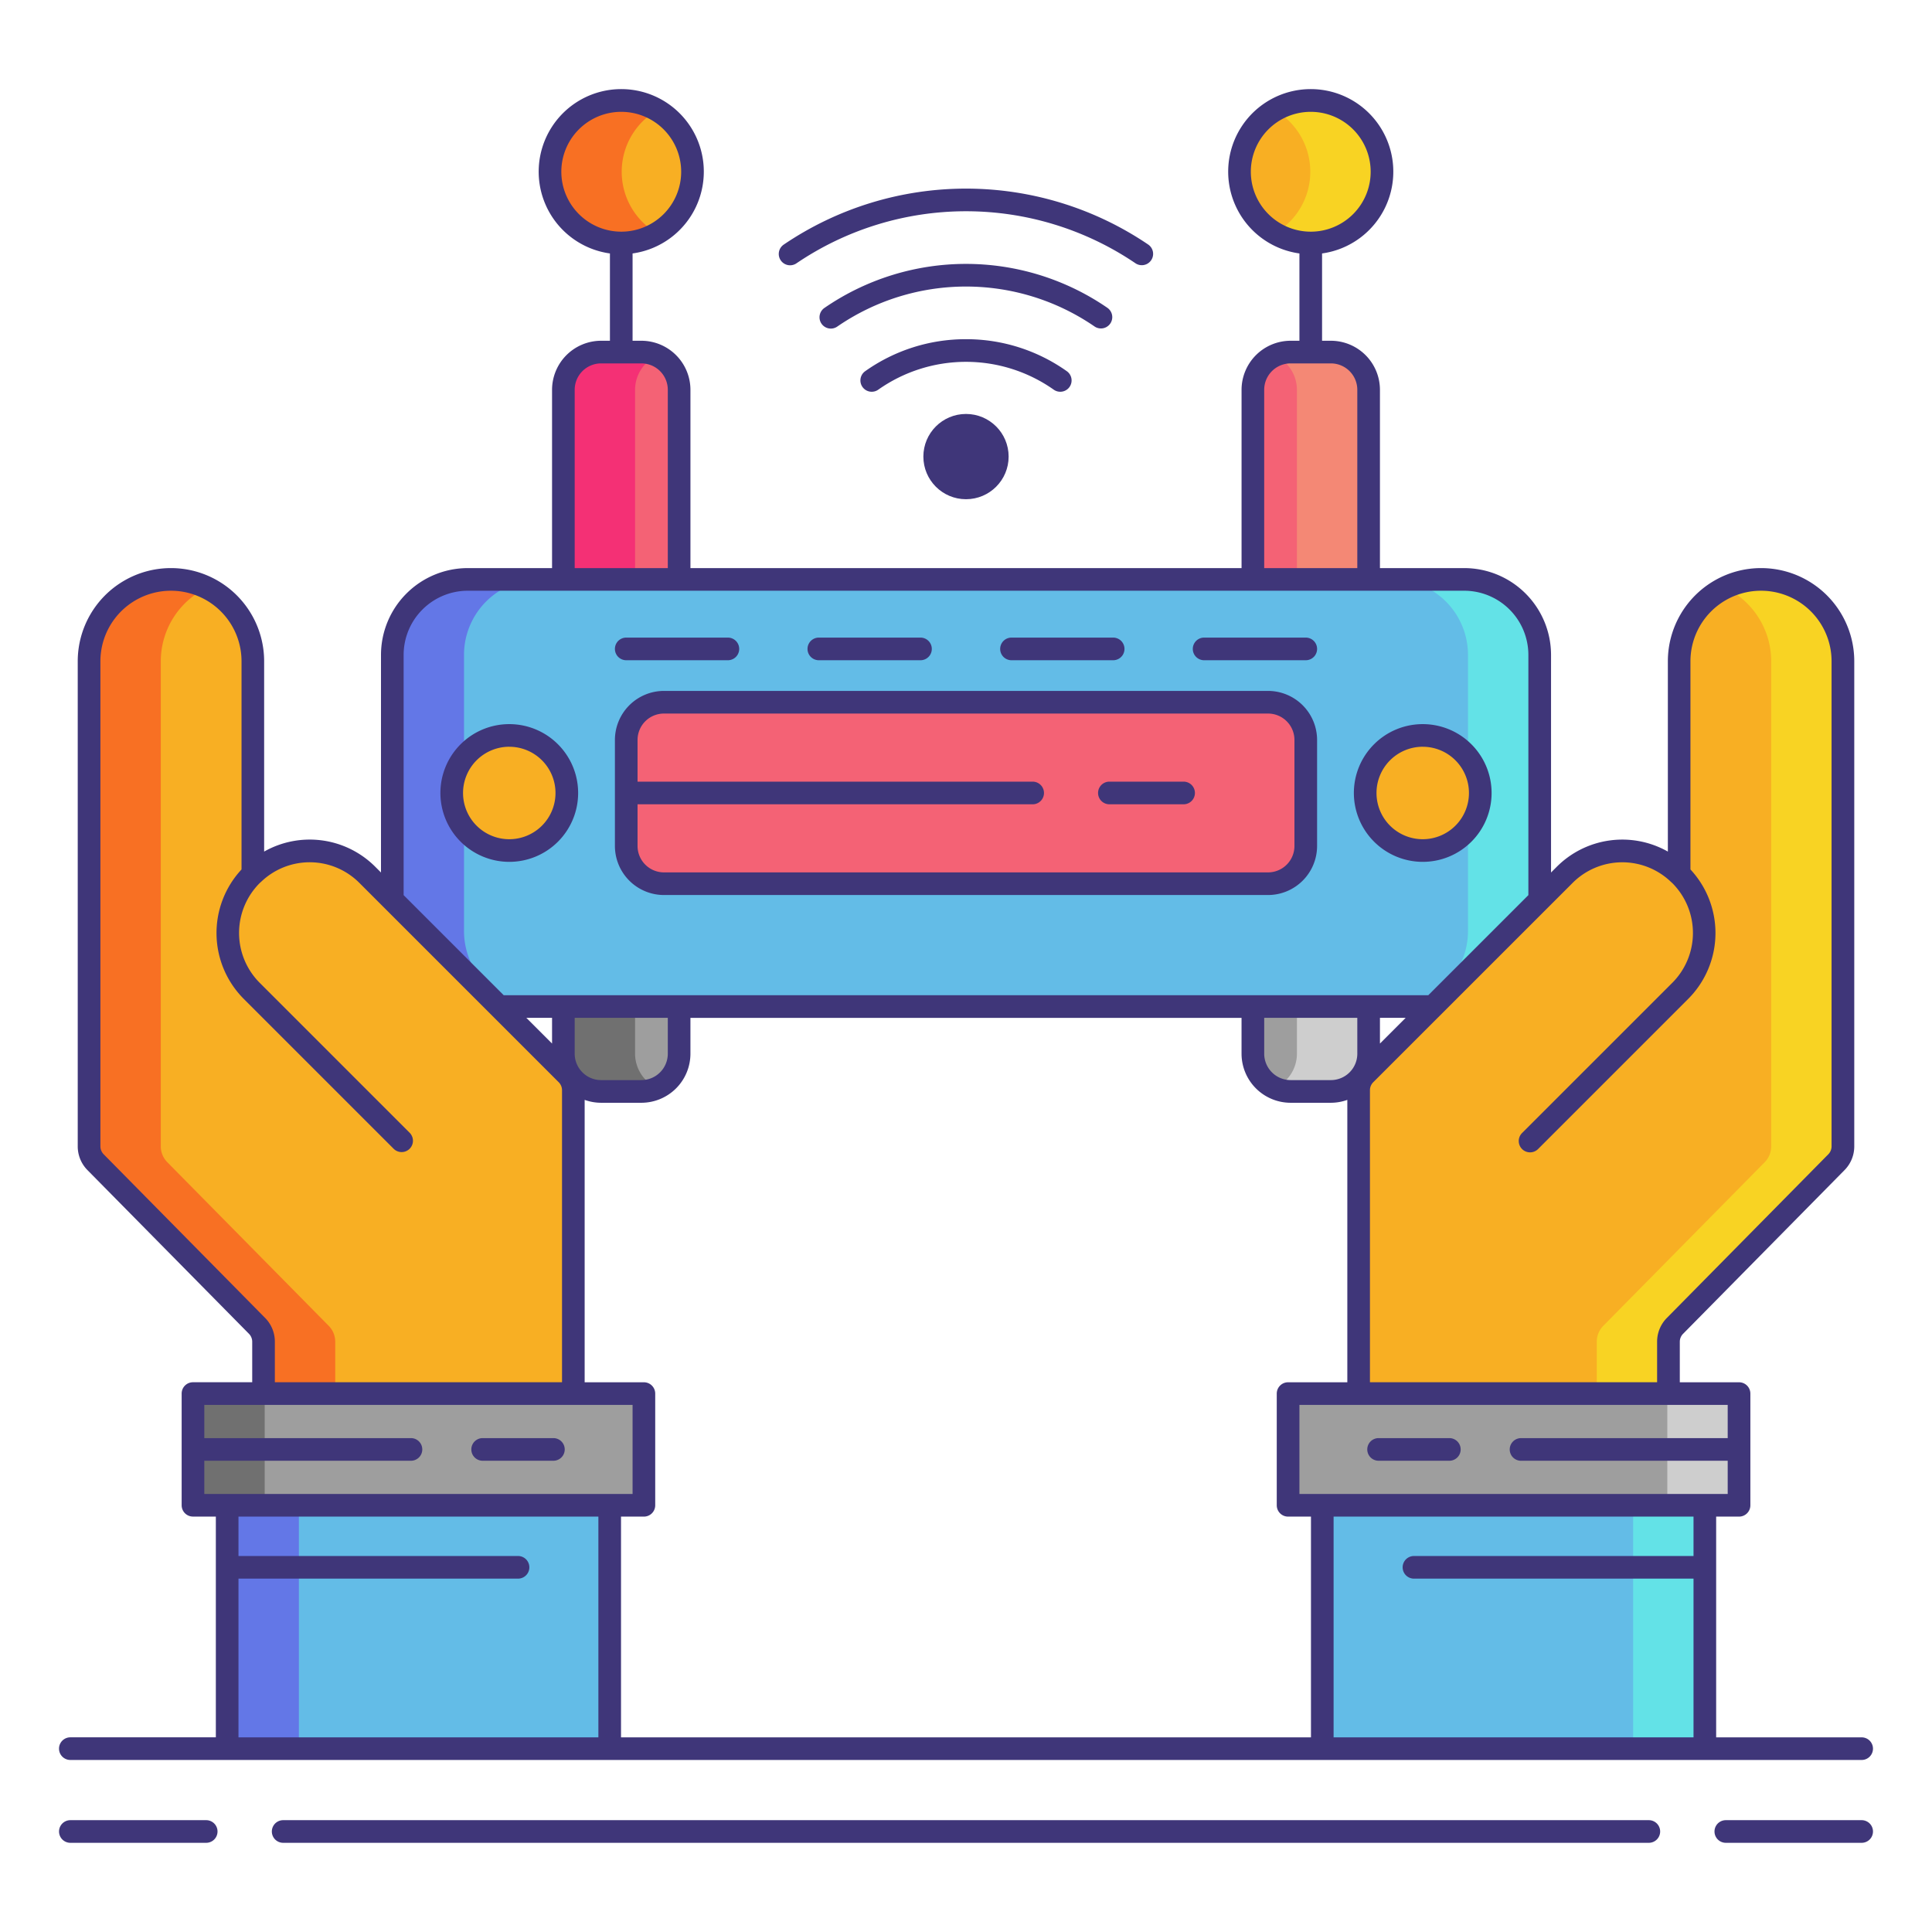<svg xmlns="http://www.w3.org/2000/svg" viewBox="0 0 256 256"><title>icons_</title><circle cx="173.681" cy="22.759" r="9.44" fill="#f8af23"/><path d="M74.65,133.369H89.987a0,0,0,0,1,0,0v6.25a5,5,0,0,1-5,5H79.65a5,5,0,0,1-5-5v-6.25A0,0,0,0,1,74.65,133.369Z" fill="#9e9e9e"/><path d="M84.15,139.619v-6.25h-9.5v6.25a5,5,0,0,0,5,5h5.337a4.958,4.958,0,0,0,2.081-.466A4.991,4.991,0,0,1,84.15,139.619Z" fill="#707070"/><path d="M166.013,133.369H181.35a0,0,0,0,1,0,0v6.25a5,5,0,0,1-5,5h-5.337a5,5,0,0,1-5-5v-6.25A0,0,0,0,1,166.013,133.369Z" fill="#9e9e9e"/><rect x="51.983" y="76.775" width="152.033" height="56.594" rx="10" ry="10" fill="#63bce7"/><path d="M61.483,123.369V86.775a10,10,0,0,1,10-10h-9.5a10,10,0,0,0-10,10v36.594a10,10,0,0,0,10,10h9.5A10,10,0,0,1,61.483,123.369Z" fill="#6377e7"/><path d="M194.517,123.369V86.775a10,10,0,0,0-10-10h9.5a10,10,0,0,1,10,10v36.594a10,10,0,0,1-10,10h-9.5A10,10,0,0,0,194.517,123.369Z" fill="#63e2e7"/><rect x="175.212" y="199.459" width="50.685" height="32.25" transform="translate(401.109 431.167) rotate(-180)" fill="#63bce7"/><rect x="170.679" y="184.654" width="59.75" height="14.804" transform="translate(401.109 384.113) rotate(-180)" fill="#9e9e9e"/><path d="M207.3,115.948a10.843,10.843,0,0,1,15.122-.2l.073-.047V87.625a10.85,10.85,0,0,1,10.85-10.85h0a10.85,10.85,0,0,1,10.85,10.85v64.269a3,3,0,0,1-.864,2.107l-21.387,21.678a3,3,0,0,0-.864,2.107v6.868H180.029V144.462a3,3,0,0,1,.879-2.121Z" fill="#f8af23"/><path d="M48.7,115.948a10.843,10.843,0,0,0-15.122-.2L33.5,115.7V87.625a10.85,10.85,0,0,0-10.85-10.85h0A10.85,10.85,0,0,0,11.8,87.625v64.269A3,3,0,0,0,12.669,154l21.387,21.678a3,3,0,0,1,.864,2.107v6.868H75.971V144.462a3,3,0,0,0-.879-2.121Z" fill="#f8af23"/><path d="M43.556,175.679,22.169,154a3,3,0,0,1-.864-2.107V87.625a10.84,10.84,0,0,1,6.1-9.744,10.789,10.789,0,0,0-4.75-1.106h0A10.85,10.85,0,0,0,11.8,87.625v64.269A3,3,0,0,0,12.669,154l21.387,21.678a3,3,0,0,1,.864,2.107v6.868h9.5v-6.868A3,3,0,0,0,43.556,175.679Z" fill="#f87023"/><path d="M212.444,175.679,233.831,154a3,3,0,0,0,.864-2.107V87.625a10.84,10.84,0,0,0-6.1-9.744,10.789,10.789,0,0,1,4.75-1.106h0a10.85,10.85,0,0,1,10.85,10.85v64.269a3,3,0,0,1-.864,2.107l-21.387,21.678a3,3,0,0,0-.864,2.107v6.868h-9.5v-6.868A3,3,0,0,1,212.444,175.679Z" fill="#f8d323"/><rect x="25.571" y="184.654" width="59.75" height="14.804" fill="#9e9e9e"/><rect x="25.571" y="184.654" width="9.5" height="14.804" fill="#707070"/><rect x="220.929" y="184.654" width="9.5" height="14.804" fill="#cecece"/><rect x="30.103" y="199.459" width="50.685" height="32.25" fill="#63bce7"/><rect x="30.103" y="199.459" width="9.5" height="32.25" fill="#6377e7"/><rect x="216.397" y="199.459" width="9.5" height="32.25" fill="#63e2e7"/><path d="M79.65,46.652h5.337a5,5,0,0,1,5,5V76.775a0,0,0,0,1,0,0H74.65a0,0,0,0,1,0,0V51.652A5,5,0,0,1,79.65,46.652Z" fill="#f46275"/><path d="M87.069,47.118a4.958,4.958,0,0,0-2.081-.466H79.65a5,5,0,0,0-5,5V76.775h9.5V51.652A4.991,4.991,0,0,1,87.069,47.118Z" fill="#f43075"/><path d="M171.013,46.652h5.337a5,5,0,0,1,5,5V76.775a0,0,0,0,1,0,0H166.013a0,0,0,0,1,0,0V51.652A5,5,0,0,1,171.013,46.652Z" fill="#f46275"/><rect x="82.979" y="93.049" width="90.042" height="24.046" rx="5" ry="5" fill="#f46275"/><circle cx="67.481" cy="105.072" r="7.625" fill="#f8af23"/><circle cx="188.519" cy="105.072" r="7.625" fill="#f8af23"/><circle cx="82.319" cy="22.759" r="9.44" fill="#f8af23"/><path d="M82.379,22.758a9.427,9.427,0,0,1,4.69-8.148,9.44,9.44,0,1,0,0,16.3A9.428,9.428,0,0,1,82.379,22.758Z" fill="#f87023"/><path d="M173.621,22.758a9.427,9.427,0,0,0-4.69-8.148,9.44,9.44,0,1,1,0,16.3A9.428,9.428,0,0,0,173.621,22.758Z" fill="#f8d323"/><circle cx="128" cy="60.5" r="5.649" fill="#3f3679"/><path d="M168.931,47.118a4.958,4.958,0,0,1,2.081-.466h5.337a5,5,0,0,1,5,5V76.775h-9.5V51.652A4.991,4.991,0,0,0,168.931,47.118Z" fill="#f48875"/><path d="M171.85,139.619v-6.25h9.5v6.25a5,5,0,0,1-5,5h-5.337a4.958,4.958,0,0,1-2.081-.466A4.991,4.991,0,0,0,171.85,139.619Z" fill="#cecece"/><path d="M63.954,193.557h9.375a1.5,1.5,0,0,0,0-3H63.954a1.5,1.5,0,0,0,0,3Z" fill="#3f3679"/><path d="M192.046,190.557h-9.375a1.5,1.5,0,0,0,0,3h9.375a1.5,1.5,0,0,0,0-3Z" fill="#3f3679"/><path d="M27.323,241.182h-18a1.5,1.5,0,1,0,0,3h18a1.5,1.5,0,1,0,0-3Z" fill="#3f3679"/><path d="M246.68,241.182h-18a1.5,1.5,0,0,0,0,3h18a1.5,1.5,0,0,0,0-3Z" fill="#3f3679"/><path d="M218.479,241.182H37.521a1.5,1.5,0,0,0,0,3H218.479a1.5,1.5,0,0,0,0-3Z" fill="#3f3679"/><path d="M248.18,231.709a1.5,1.5,0,0,0-1.5-1.5H227.4v-29.25h3.033a1.5,1.5,0,0,0,1.5-1.5v-14.8a1.5,1.5,0,0,0-1.5-1.5h-7.85v-5.368a1.488,1.488,0,0,1,.433-1.053L244.4,155.055a4.469,4.469,0,0,0,1.3-3.16V87.625a12.35,12.35,0,0,0-24.7,0v25.214a12.268,12.268,0,0,0-14.756,2.049l-.723.723V86.775a11.513,11.513,0,0,0-11.5-11.5H182.85V51.652a6.508,6.508,0,0,0-6.5-6.5h-1.169V33.583a10.94,10.94,0,1,0-3,0V45.152h-1.168a6.508,6.508,0,0,0-6.5,6.5V75.275H91.487V51.652a6.508,6.508,0,0,0-6.5-6.5H83.819V33.583a10.94,10.94,0,1,0-3,0V45.152H79.65a6.508,6.508,0,0,0-6.5,6.5V75.275H61.983a11.513,11.513,0,0,0-11.5,11.5V115.61l-.723-.723A12.268,12.268,0,0,0,35,112.839V87.625a12.35,12.35,0,0,0-24.7,0v64.27a4.471,4.471,0,0,0,1.3,3.16l21.387,21.679a1.489,1.489,0,0,1,.432,1.053v5.368H25.57a1.5,1.5,0,0,0-1.5,1.5v14.8a1.5,1.5,0,0,0,1.5,1.5H28.6v29.25H9.32a1.5,1.5,0,1,0,0,3H246.68A1.5,1.5,0,0,0,248.18,231.709ZM165.741,22.759a7.94,7.94,0,1,1,7.94,7.939A7.95,7.95,0,0,1,165.741,22.759Zm-91.362,0a7.94,7.94,0,1,1,7.94,7.939A7.95,7.95,0,0,1,74.379,22.759Zm154.551,167.8H201.546a1.5,1.5,0,0,0,0,3H228.93v4.4H172.18v-11.8h56.75ZM85.32,200.959a1.5,1.5,0,0,0,1.5-1.5v-14.8a1.5,1.5,0,0,0-1.5-1.5h-7.85v-37.42a6.452,6.452,0,0,0,2.179.384h5.337a6.508,6.508,0,0,0,6.5-6.5v-4.75h73.025v4.75a6.508,6.508,0,0,0,6.5,6.5h5.337a6.452,6.452,0,0,0,2.179-.384v37.42h-7.85a1.5,1.5,0,0,0-1.5,1.5v14.8a1.5,1.5,0,0,0,1.5,1.5h3.033v29.25H82.288v-29.25Zm-9.17-61.341v-4.75H88.487v4.75a3.5,3.5,0,0,1-3.5,3.5H79.65A3.5,3.5,0,0,1,76.15,139.618Zm-3-1.342-3.408-3.408H73.15Zm113.109-3.408-3.408,3.408v-3.408Zm-6.408,4.75a3.5,3.5,0,0,1-3.5,3.5h-5.337a3.5,3.5,0,0,1-3.5-3.5v-4.75H179.85Zm28.51-22.609a9.3,9.3,0,0,1,13.03-.173c.04.038.168.147.193.173a9.352,9.352,0,0,1,0,13.224L201.7,150.114a1.5,1.5,0,1,0,2.121,2.121l19.882-19.882a12.356,12.356,0,0,0,.29-17.145V87.625a9.35,9.35,0,0,1,18.7,0v64.27a1.508,1.508,0,0,1-.432,1.053l-21.386,21.679a4.471,4.471,0,0,0-1.3,3.16v5.368h-38.05V144.462a1.5,1.5,0,0,1,.439-1.062ZM167.513,51.652a3.5,3.5,0,0,1,3.5-3.5h5.337a3.5,3.5,0,0,1,3.5,3.5V75.275H167.513Zm-91.363,0a3.5,3.5,0,0,1,3.5-3.5h5.337a3.5,3.5,0,0,1,3.5,3.5V75.275H76.15ZM53.483,86.775a8.51,8.51,0,0,1,8.5-8.5H194.017a8.51,8.51,0,0,1,8.5,8.5V118.61l-13.258,13.258H66.742L53.483,118.61Zm-18.36,87.851L13.736,152.947a1.509,1.509,0,0,1-.432-1.053V87.625a9.35,9.35,0,0,1,18.7,0v27.583a12.356,12.356,0,0,0,.29,17.145l19.882,19.882a1.5,1.5,0,0,0,2.121-2.121L34.416,130.232a9.352,9.352,0,0,1,0-13.224c.023-.023.151-.133.193-.173a9.294,9.294,0,0,1,13.03.173L74.031,143.4a1.5,1.5,0,0,1,.44,1.063v38.692H36.42v-5.368A4.472,4.472,0,0,0,35.124,174.626ZM27.07,193.557H54.454a1.5,1.5,0,0,0,0-3H27.07v-4.4H83.82v11.8H27.07ZM31.6,230.209V209.178H68.642a1.5,1.5,0,0,0,0-3H31.6v-5.219H79.288v29.25Zm145.109,0v-29.25H224.4v5.219H187.358a1.5,1.5,0,0,0,0,3H224.4v21.031Z" fill="#3f3679"/><path d="M87.979,118.595h80.042a6.508,6.508,0,0,0,6.5-6.5V98.049a6.508,6.508,0,0,0-6.5-6.5H87.979a6.508,6.508,0,0,0-6.5,6.5v14.046A6.508,6.508,0,0,0,87.979,118.595Zm0-24.046h80.042a3.5,3.5,0,0,1,3.5,3.5v14.046a3.5,3.5,0,0,1-3.5,3.5H87.979a3.5,3.5,0,0,1-3.5-3.5v-5.522h52.354a1.5,1.5,0,0,0,0-3H84.479V98.049A3.5,3.5,0,0,1,87.979,94.549Z" fill="#3f3679"/><path d="M67.481,114.2a9.125,9.125,0,1,0-9.125-9.125A9.135,9.135,0,0,0,67.481,114.2Zm0-15.25a6.125,6.125,0,1,1-6.125,6.125A6.132,6.132,0,0,1,67.481,98.947Z" fill="#3f3679"/><path d="M188.519,114.2a9.125,9.125,0,1,0-9.125-9.125A9.135,9.135,0,0,0,188.519,114.2Zm0-15.25a6.125,6.125,0,1,1-6.125,6.125A6.132,6.132,0,0,1,188.519,98.947Z" fill="#3f3679"/><path d="M147,106.572h9.833a1.5,1.5,0,0,0,0-3H147a1.5,1.5,0,0,0,0,3Z" fill="#3f3679"/><path d="M82.979,87.485H96.448a1.5,1.5,0,0,0,0-3H82.979a1.5,1.5,0,1,0,0,3Z" fill="#3f3679"/><path d="M108.5,87.485h13.469a1.5,1.5,0,0,0,0-3H108.5a1.5,1.5,0,1,0,0,3Z" fill="#3f3679"/><path d="M134.028,87.485H147.5a1.5,1.5,0,0,0,0-3H134.028a1.5,1.5,0,0,0,0,3Z" fill="#3f3679"/><path d="M159.552,87.485h13.469a1.5,1.5,0,0,0,0-3H159.552a1.5,1.5,0,0,0,0,3Z" fill="#3f3679"/><path d="M105.541,34.887a40.024,40.024,0,0,1,44.919,0,1.5,1.5,0,0,0,1.685-2.482,43.025,43.025,0,0,0-48.288,0,1.5,1.5,0,1,0,1.685,2.482Z" fill="#3f3679"/><path d="M147.117,42.872a1.5,1.5,0,0,0-.386-2.086,33.066,33.066,0,0,0-37.465,0,1.5,1.5,0,1,0,1.7,2.471,30.071,30.071,0,0,1,34.064,0A1.5,1.5,0,0,0,147.117,42.872Z" fill="#3f3679"/><path d="M128,44.945a23,23,0,0,0-13.333,4.223,1.5,1.5,0,1,0,1.729,2.451,20.163,20.163,0,0,1,23.208,0,1.5,1.5,0,1,0,1.729-2.451A23,23,0,0,0,128,44.945Z" fill="#3f3679"/></svg>